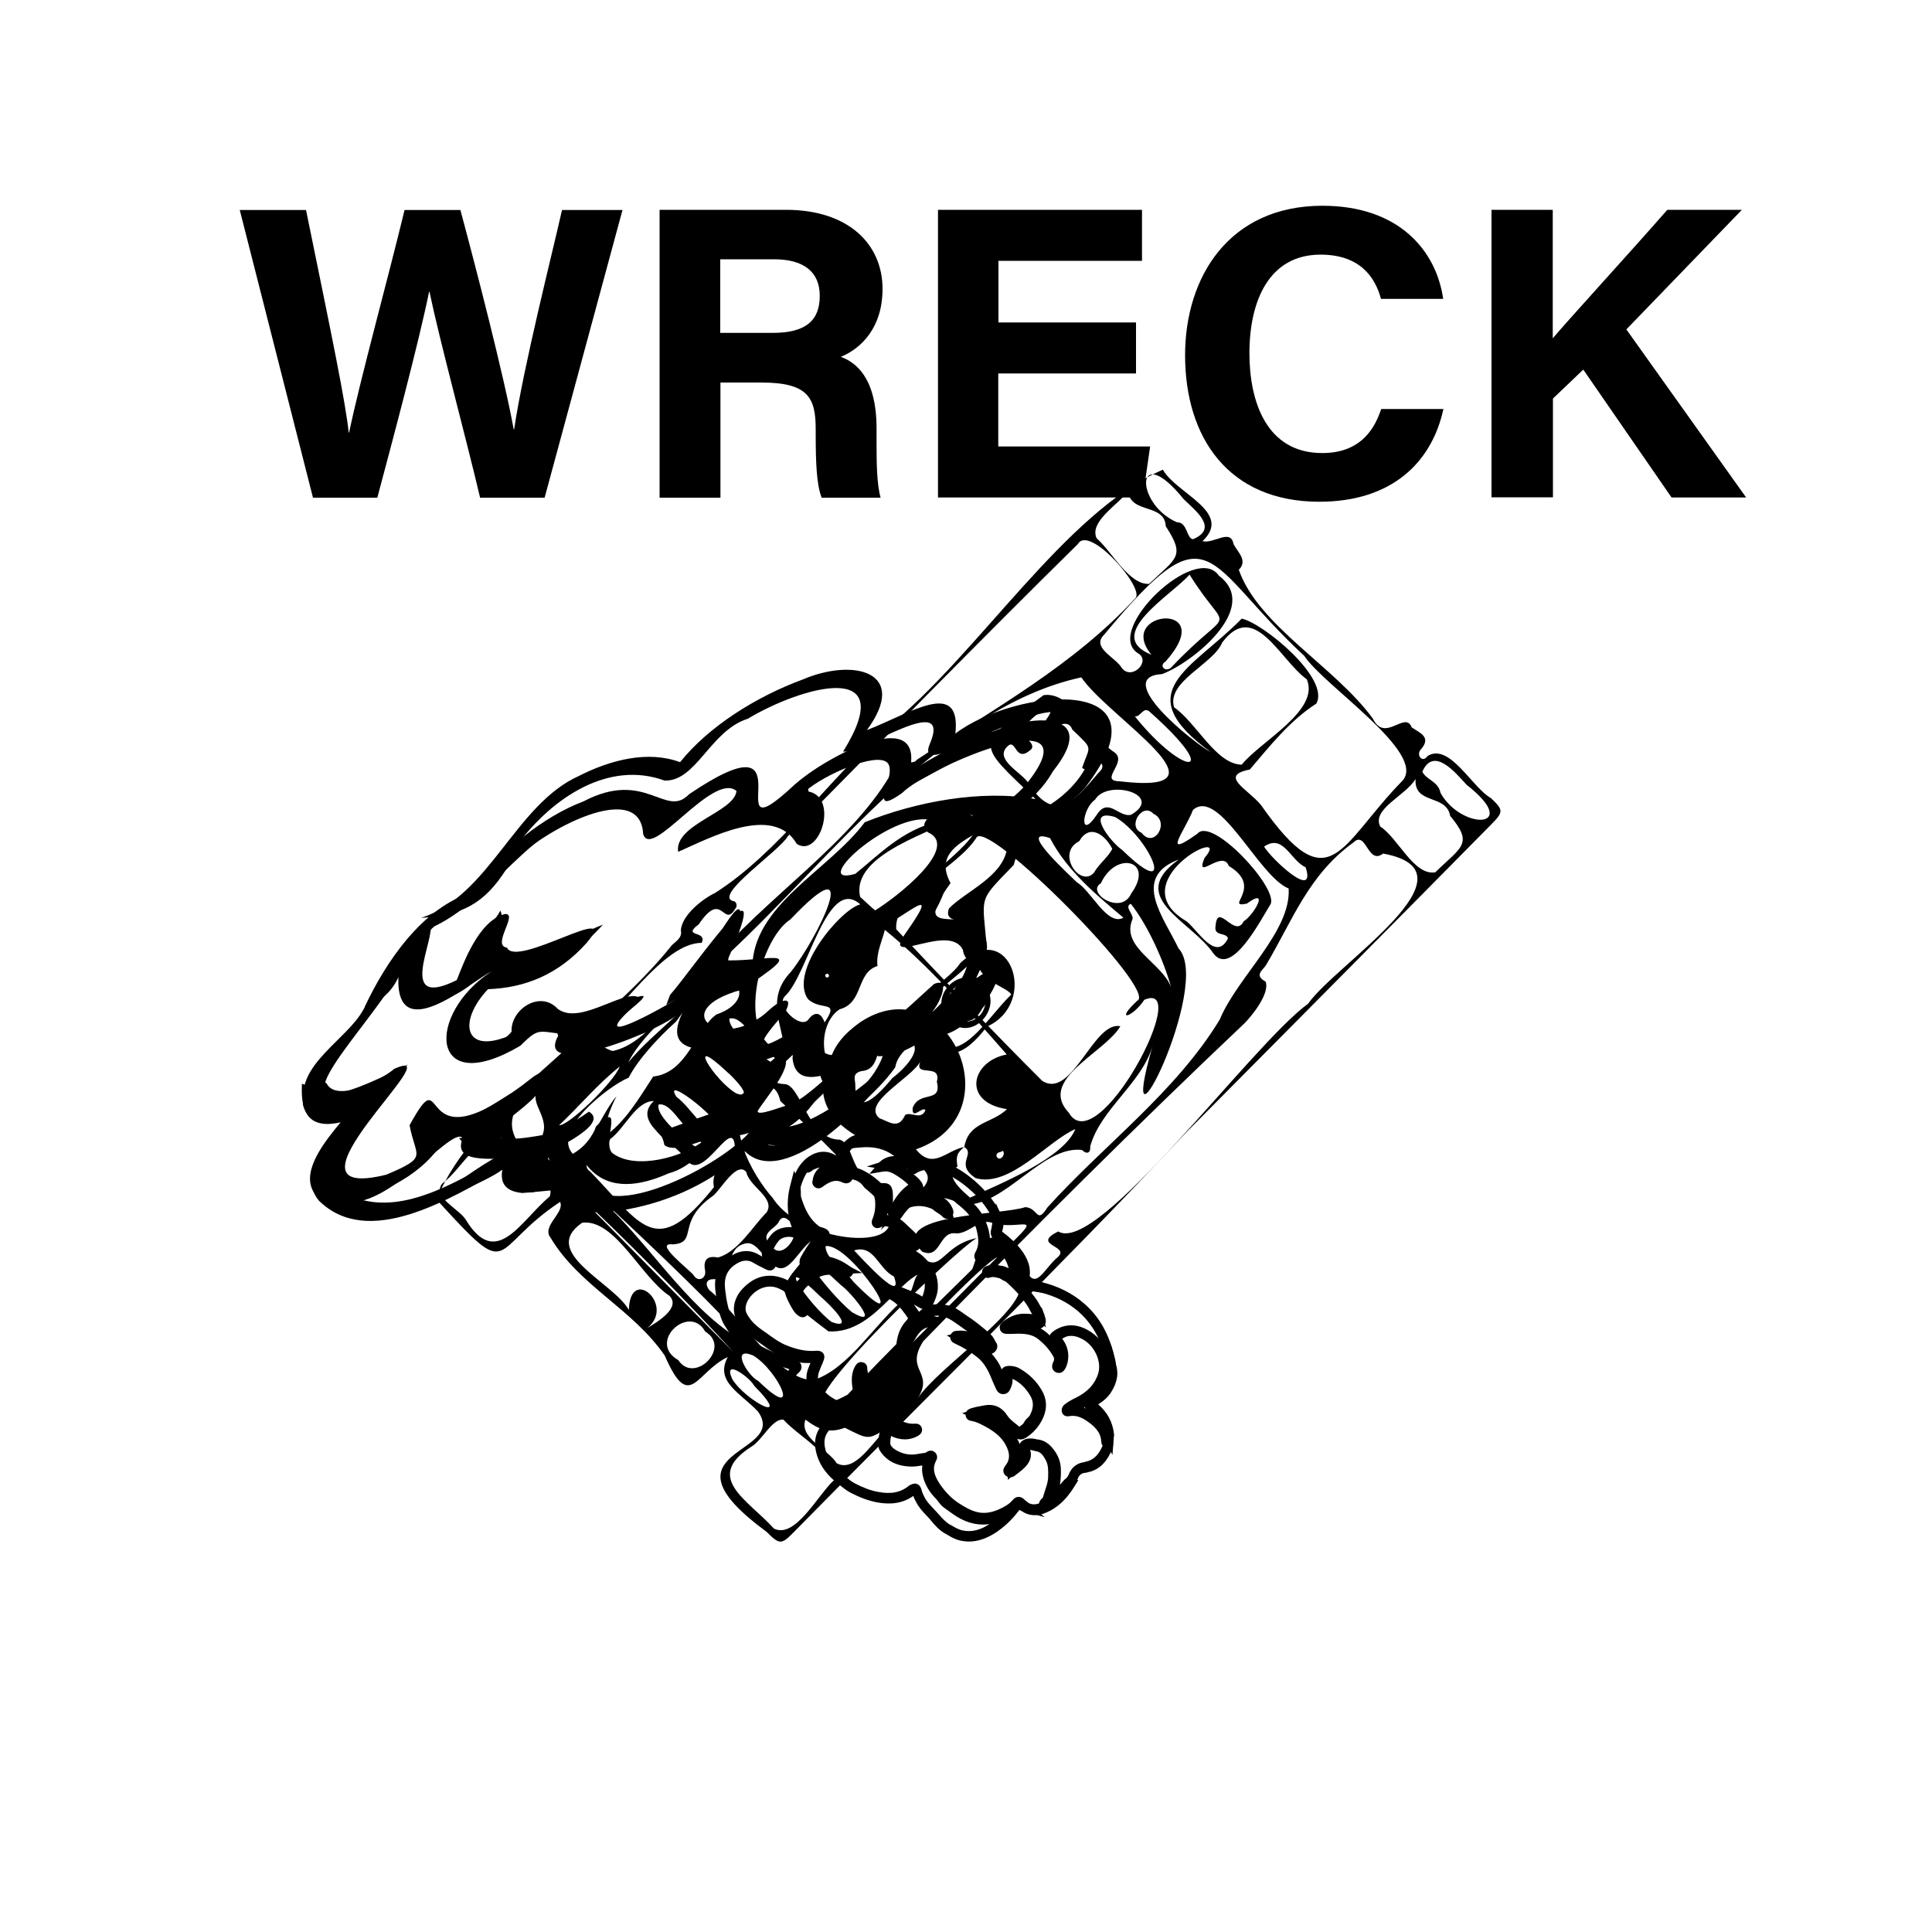 <svg xmlns="http://www.w3.org/2000/svg" xml:space="preserve" baseProfile="tiny" overflow="visible" version="1.2" viewBox="0 0 1000 1000"><path fill="none" d="M0 0h1000v1000H0z"/><path fill="none" d="M100 99.9h800.1v300H100z"/><path d="m162 257.6-37.9-148.9h34.3c14 68.4 20.3 98.8 22.1 115.2h.2c5.7-27.4 20-79.2 28.7-115.2h28.9c7.7 28.6 22.7 86.4 27.6 113.6h.2c4.9-32.8 19.6-90.5 24.8-113.6h31.3l-40.3 148.9h-33.4c-7.8-33-20.9-81.1-26.2-106.6h-.2c-5.4 26.5-18.8 76.6-26.8 106.6H162zM372.9 198v59.6h-31.5v-149h65.4c32.5 0 50 17.9 50 40.9 0 20-10.9 30.8-21.6 35.2 7.4 2.7 18.5 10.4 18.5 37.1v7.4c0 10 .1 21.4 2.1 28.4h-30.5c-2.6-6.5-3.1-17.6-3.1-33.4V222c0-16.3-4.1-24-28.1-24h-21.2zm0-25.7h27c17.6 0 24.4-6.7 24.4-19.2 0-12.1-7.9-18.9-23.7-18.9h-27.8v38.1zM587.9 193.3h-71.2v37.8h78.6l-3.8 26.4h-106V108.6h105.6V135h-74.3v31.9H588v26.4zM747.1 211.7c-6 27.8-26.9 48-64.2 48-47.2 0-69.5-33.4-69.5-75.8 0-40.8 23-77.4 71.1-77.4 39.7 0 58.9 23.3 62.5 48.2h-32.2c-3.1-11.5-11.1-22.9-31.3-22.9-26.6 0-36.8 23.9-36.8 51 0 25.2 8.9 51.7 37.7 51.7 21 0 27.6-14.1 30.5-22.8h32.2zM771.9 108.6h31.8v66.5c9.8-11.5 40.5-45 59.3-66.5h38.6l-59.8 61.9 62 87h-38.6l-45.7-66.2-15.7 15v51.1H772V108.6zM508.9 789.1c-4 0-8-1-11.9-3.1-2.5-1.3-4.7-3-6.8-4.5-.6-.4-1.2-.9-1.8-1.3-1.2-.9-2-2-2.8-3-.4-.6-.8-1.1-1.2-1.5-3.6-3.6-6-7.8-6.9-12.6-.3-1.6-.3-3.2-.1-4.6-.2 0-.3.1-.5.1-1.6.2-3.2.5-5 .5-7.4-.1-12.7-2.7-16.2-7.8-1-1.5-1.4-3.2-1.1-5.4l.1-.5c.1-1.5.3-3.1.9-4.7.2-.7.9-2.8 3-3.6-.8-.7-1.6-1.4-2.4-2.2-1.8-1.8-3.4-3.7-4.9-5.6-.1.3-.2.6-.2.8-.4.9-1.4 2.5-4.2 3.1-6 1.2-11.3-.5-14.8-1.9-4.5-1.8-8.2-4.7-11.2-8.6-3.8-4.9-4.5-10.3-2.1-15.5l.6-1.5c0-.1.1-.1.1-.2h-1.2c-1.5 0-3 0-4.6-.4-6.3-1.4-11.6-3.6-16-6.8-.7-.5-1.5-1-2.2-1.6-4-2.8-8.2-5.7-11.6-9.5-4.1-4.7-5.1-9.8-2.9-15.1.9-2.2 2.4-4.3 4.7-6.4 3.5-3.2 7-4.9 11-5.3 5.2-.5 9.3 1.3 12.4 3 .6.3 1.3.9 2 1.7.4-.7 1-1.4 1.6-2 1.6-1.6 3.3-3.4 5.2-4.9-.9-.1-1.9-.6-2.8-1.6-1.6-1.9-1.7-4.2-.3-6.5.3-.5.6-.9.8-1.4 1.7-2.8 3.5-5.7 5.8-8.4-2.2-1.2-3.7-2.9-5.1-4.4-3.8-4.2-5.7-9.2-7-13-.9-2.7-.5-5.5-.2-7.7v-.9l.1-.5c1.1-3.7 2.4-6.7 4-9.4 3.3-5.3 9.6-9.7 16.2-7.8 1.3.4 2.6 1 3.8 1.8l.3-2.4 3.2 1.5c1.5.7 2.6 2.3 2.9 4.4.2 1.1.1 2.1-.3 3 2.1-.8 4.5-.5 7.1.7 2.8 1.4 5.6 3.2 8.2 5.5 4.6 3.9 5.1 9.1 5.1 14.1 0 1.3-.3 2.6-.5 3.7 3.3.1 6.3 1.4 9 4 .7.6 1.3 1.3 2 1.9 1.5 1.4 3.1 2.8 4.5 4.4.6.7 1.1 1.5 1.5 2.3 1.1 2.3.4 3.9-.5 4.9-.5.6-1.1 1-1.8 1.1 3.5 1.9 5.9 4.7 7.6 6.9 2.9 3.7 4.2 8.1 3.9 12.7-.2 3-1.4 5.8-2.5 8.2 2.6-.5 5.2-.2 7.5.3 3.4.7 5.9 2.5 8.3 4.2.6.4 1.1.8 1.7 1.2 3.9 2.5 7.9 5.7 12.2 9.5 1.1 1 1.8 2.2 2.3 3.2.2.4.4.9.7 1.2 1.1 1.6.7 3.7-1 5.1-.4.3-.8.5-1.3.7l.1.1c1.8 2.1 4 4.9 5.2 8.4.2-.3.4-.6.6-.8.6-.7 1.8-1.5 4-1.4 1.7.1 3.4.6 4.7 1.4 4.9 2.9 8.6 6.5 11.3 11.2 3.1 5.3 2.9 10.8-.5 16.6-2 3.4-4.8 6.2-7.9 8.1-1.4.8-2.9 1-4.3.4.5.9.9 1.8 1.3 2.8.2-.4.4-.7.7-1.1 1.8-2.1 4.8-2 6.9-1.7.5.1.9.2 1.1.3h.1c5 .4 7.8 3.7 9.9 6.9 1.6 2.5 2.5 5.4 2.6 8.4.1 3.1-.1 5.8-.5 8.2l.3-.3c.4-.5.8-.9 1.2-1.4l.2-.2c1.5-1.8 3.1-2.4 5-1.6l2.8 1.2-1.6 2.6c-4.7 7.8-10.1 12.5-16.8 14.8-3.7 1.2-7.5.8-10.6-1.3-.4-.2-.7-.4-.9-.5-.2-.2-.5-.3-.7-.4-.2.2-.4.4-.5.6-2 2.4-4.4 3.8-6.1 4.6-4.3 1.6-8.1 2.5-12 2.5zM479.2 753c.8 0 1.8.2 2.6 1 1.2 1.2 1 2.7.9 3.4l-.1.7c-.1 1.4-.3 2.7-.1 3.9.8 3.8 2.5 7.1 5.5 9.9.7.7 1.3 1.5 1.8 2.1.6.8 1 1.4 1.6 1.8.6.4 1.2.9 1.9 1.4 2.1 1.5 4 3 6.2 4.1 6.1 3.3 12.3 3.4 18.8.2 2-1 3.4-2 4.4-3.2 2.8-3.5 4.5-3.4 7.9-1.3h.2l.6.4c1.8 1.3 4.1 1.6 6.3.8.8-.3 1.6-.6 2.3-.9l.7-1.6c.1-.1.1-.4.2-.6.1-.4.2-1 .5-1.6 1.7-3.7 2.4-7.9 2.2-13.5-.1-2.1-.7-4.1-1.7-5.7-1.8-2.7-3.4-4.4-6.1-4.6-.6 0-1-.2-1.4-.3h-.1c-1.1-.2-1.7-.1-2-.1 0 .2.1.5.2.9.7 2.1.4 4.2-.7 6.2-1.1 1.9-2.7 3.1-4.2 4.4-.5.4-.9.8-1.4 1.2l-4.6 4 .3-6.1c.1-1.4.5-2.4.8-3.1 0-.1.1-.2.1-.3.9-2 .9-4.2.1-6.8-1.3-4.1-4.2-7.5-9.7-11.1-2.5-1.7-5.3-2.9-8.6-4.3l-6.6-2.8 6.4-2.2c2.7-.9 5.1-1.2 7.2-1.4 3.4-.4 6.3.9 8.2 3.6 1.6 2.4 3.8 4.3 6.2 6.3l1.8 1.5c2.4-1.5 4.4-3.6 6-6.2 2.5-4.1 2.6-7.7.5-11.3-2.3-3.9-5.4-7-9.5-9.4-.5-.3-1.1-.5-1.8-.6.2 1 .4 2.3.1 3.7v.2c-.2.8-.6 3.1-3.1 3.5-.9.2-3.2.2-4.3-3-.3-.9-.7-1.7-1.1-2.6-.4-1-.9-2-1.3-3-.9-2.7-2.7-5-4.3-6.8-2.7-3.2-6.3-5.4-10.2-7.6-.4-.2-.7-.4-1.1-.6-.6-.3-1.3-.7-2-1.1l-5.7-3.3 6.5-1.4c2-.5 3.6-.1 4.8.2 1.8.5 3.6 1.3 5.3 2.2-3.3-2.8-6.3-5.1-9.3-7.1-.6-.4-1.2-.8-1.8-1.3-2.1-1.5-4.1-2.8-6.5-3.3-4.2-.9-6.6-.5-8.7 1.5l-.2.2.7 4c-.2 0-.3.1-.5.1-.3.1-.6.2-.9.2-.9.3-1.7.8-2.5 1.6-1.4 1.2-2.5 2.7-3.6 4.6l-.1.1c-.7 1.2-1.6 2.8-3.6 4.2l-4.9 3.2.9-5.8c.6-4 1.7-6.8 3.7-9.3.4-.5.7-1 1.1-1.4.4-.5.8-1 1.2-1.6-2.7-4.1-5.2-7.3-8.6-9.6-1.9-1.3-1.9-2.9-1.7-3.8l.4-1.8 1.8-.2c1.5-.2 3.1.1 4.6.8.8.4 1.7.7 2.6 1.1 2.5 1 5 2 7.4 3.7h.1c.9-1.9 1.7-3.9 1.8-5.8.2-3.3-.7-6.4-2.8-9.2-3.1-4.1-6.2-6.2-10-7-1.7-.3-3.3-.6-4.9-1.2l-2.3-.9.8-2.4c.4-1.3 1.3-1.9 1.6-2.1 2.4-1.7 4.9-2.5 7.4-2.3-1-1.1-2.1-2.1-3.3-3.2-.7-.6-1.4-1.3-2.1-2-2.1-2-4.3-2.8-6.7-2.5-1.8.2-2.8-.5-3.4-1.1-1.2-1.3-.9-3-.7-3.6.1-.5.2-.9.3-1.4.3-1.1.5-2.1.5-3 .1-4.4-.4-7.7-3.2-10.1-2.3-2-4.7-3.6-7.1-4.8-2.1-1-3.1-.7-3.9 0-1.7 1.4-3.5.8-4.4.5h-.1c-2.2-.7-4.1-.5-6 .5-.2.1-.3.2-.5.3-1 .5-2.2 1.2-3.8 1.3l-2.4.2-.3-2.4c-.3-2 .8-3.3 1.4-4l.1-.1c1-1.2 2.2-2.1 3.4-2.8-1.6-.7-3.1-.3-5.2.5l-.6 1-1.9-.3c-.1 0-.2-.1-.3-.1-.7.8-1.4 1.6-1.9 2.5-1.3 2.1-2.4 4.6-3.3 7.6v1.1c-.3 2.1-.5 3.9 0 5.3 1.1 3.4 2.8 7.7 5.9 11.2 1.4 1.6 2.8 3.1 4.7 3.8 1.9.7 2.6 1.9 2.8 2.7.2.9.1 2.2-1.3 3.7-2.5 2.5-4.4 5.5-6.3 8.7-.3.5-.6.9-.9 1.4v.1c.1 0 .2-.1.3-.1h.1c.4-.1.9-.3 1.4-.5 1-.4 2.3-1 3.8-1.1 5-.3 8.8 1.8 12.6 3.7l8.8 4.5-9.6.5c-.8 0-1.5-.1-2-.2-.1 0-.2-.1-.4-.1-4.3-.8-7.6-.5-10.5 1-2.8 1.4-5 3.8-7.2 6.1-1.3 1.4-1.9 2.9-1.9 5.1 0 .8.4 1.5 1.1 2.7.3.5.6 1 .9 1.6l-4.6 2.5c-1.7-2.9-3.3-5.8-4.3-9.1-.2-.8-.6-1.3-1-1.5-3.6-2-6.4-2.7-9.4-2.4-2.9.3-5.3 1.5-8 4-1.7 1.6-2.8 3-3.4 4.5-1.4 3.5-.8 6.6 2 9.8 2.9 3.4 6.7 6 10.6 8.7.8.5 1.5 1.1 2.3 1.6 3.9 2.7 8.5 4.7 14.2 6 1.1.2 2.3.3 3.5.3.9 0 1.7 0 2.7.1.8.1 2.8.3 3.7 1.9 1 1.6.2 3.4 0 4.1-.2.4-.3.8-.4 1.1-.2.6-.5 1.3-.8 1.9-1.6 3.5-1.1 6.7 1.5 10.1 2.4 3.1 5.5 5.5 9.1 7 4.6 1.9 8.2 2.4 11.8 1.7h.1v-.1c-3.3-5-4.7-10.5-3.9-16.2.1-.7.3-2.5 2.2-3.5l2.9-1.6.8 3.2c.2.7.3 1.4.5 2.1.3 1.3.6 2.5 1 3.6 2.3 5.9 5.7 11 10.4 15.7 1.8 1.8 4 3.5 6.8 5.1 1.5.9 3.3 1.2 5.2 1.7l4.3.9-2 3.2c-1 1.7-2.6 1.9-3.3 1.9h-.2c-3.4.5-6.7-.1-9.9-1.8-.1-.1-.2-.1-.2-.1 0 .1 0 .1-.1.2-.4 1.1-.5 2.3-.6 3.5l-.1.6c-.1.9 0 1.6.3 2 2.5 3.7 6.3 5.4 12 5.5 1.3 0 2.7-.2 4.1-.4.7-.1 1.5-.2 2.2-.3-.2-.1.1-.1.5-.1zm55.1-3.5zm-2.4 0zm.3-.3zm-9.3-38.4zM473 675.2c1 1.3 1.8 2.5 2.7 3.8.3-.3.5-.5.7-.6l.3-.3c.3-.2.5-.5.8-.7-.9-.1-1.7-.5-2.4-1l-2.1-1.2zm-44.7-71.1z"/><path d="M541.1 781.8h-.4c-.9-.1-1.6-.5-2.2-1.3-.5-.6-1.8-2.7 1.1-5.2.1-.1.3-.3.4-.8.3-1.2.7-2.3 1-3.3.7-2.1 1.4-4.2 1.5-6.2v-.1c.1-3.4.2-6.5-1.2-9.1-1.4-2.6-2.6-4.2-4.8-4.6-.6-.1-1.1-.3-1.7-.4-.5-.1-.9-.3-1.3-.3h-.3c.8 2.5.4 4.9-1.3 7.3-1.5 2.1-3.4 3.5-5.2 4.9-.5.3-.9.7-1.4 1.1-1.6 1.2-3.6 1.1-5-.2-.6-.7-1.9-2.5.1-5 2.1-2.6 2.4-5.4 1-8.9-2.6-6.4-8.3-9.9-14.1-12.7-1.2-.6-2.7-1.2-4.3-1.5h-.1c-2.9-.3-3.1-2.7-3.1-3.2 0-.7.2-2.5 2.6-3.3 2.2-.7 4.5-1.1 6.7-1.5l.6-.1c5-.9 9 1 11.9 5.6.9 1.3 2.2 2.4 3.7 3.6.8.6 1.5 1.2 2.3 1.9.1-.1.2-.1.3-.2.9-.7 1.8-1.3 2.1-2 .5-1.1 1.3-1.9 2-2.5.5-.5.9-.9 1.1-1.3 2-3.9 2-7 .1-10.2-2.4-4-5.4-6.9-9.1-8.6.1 1.7-.3 3.5-1.2 5.3l-.1.2c-.3.6-1.1 2.3-3.4 2.4-2.4.1-3.4-1.8-3.7-2.4-.8-1.6-1.5-3.3-2.2-4.9-.5-1.2-.9-2.3-1.4-3.3-1.9-4-3.9-6.7-6.4-8.6-3.8-3-7.5-5.2-11.1-6.8 0 0-.1 0-.1-.1-3.3-1.2-2.6-3.8-2.5-4.4.3-.9 1.2-2.4 3.7-2.3h.1c1.8-.2 3.4 0 4.9.3-2.3-1.7-4.6-3.3-6.9-4.9-3.1-2.1-5.6-3.1-8.4-3.2-.7 0-1.4 0-2.1.2l3 .7-1.3 2.9c-.3.8-1.2 2-3.2 2-3.4.2-5.7 2-7.9 5.9-.5 1-1.1 1.8-1.7 2.6-.6.8-1.1 1.6-1.6 2.4-.8 1.6-2.6 2.4-4.3 1.8-.8-.3-2.6-1.2-2.3-4 .5-4.5 1.9-8.1 4.3-11l.1-.1c.7-.8 1.3-1.6 1.6-2-.2-.4-.8-1.3-1.4-2.1-2.3-3.2-4.9-6.4-8.9-8.2-2.4-1.1-2-3.2-1.9-3.6.1-.5.7-2.1 2.8-2.4 1.9-.3 4.8-.6 7.4.7.9.4 1.9.8 3 1.2 2.1.9 4.3 1.7 6.4 3.1 1-2.6 1.5-4.8 1.2-6.9-.6-3.5-2.4-6.6-5.4-9.3-2.7-2.4-5.8-3.7-9.6-4.2-.3 0-.7 0-1.2.2h-.1c-2.4.9-3.6-.5-4.1-1.1-.5-.7-1.3-2.4.6-4.5 2.1-2.2 5.1-4.1 8.2-4.6-1.8-1.8-3.5-3.5-5.4-4.8-1.2-.8-2.4-1.2-3.6-1.2l-2.2 2 1-1.8c-.4.1-.7.2-1.1.4-2.4 1.1-3.7-.5-3.9-.8-.8-1.1-.7-2.5-.3-3.3.9-2.2 1.4-4.3 1.5-6.4.3-5.4-1-8.3-4.5-10.4-.8-.5-1.6-1-2.3-1.5-1.4-1-2.5-1.8-3.9-2.2-.3-.1-.9-.2-1.2-.3v.1c-.4.9-1.1 1.5-2 1.8-1.4.5-2.7-.1-3.1-.3-3-1.5-5.8-.9-9.7 1.9l-.1.1c-1.2 1-2.4 1.3-3.6.9-.3-.1-2.9-1.2-1.9-4.3v-.1c.4-2.6 1.7-4.7 3.6-6.2-1 .2-2.2.6-3.6 1.3-.1 0-.1.1-.2.2-.2.2-.5.4-.8.6-2.4 1.4-3.9-.1-4.2-.5-.4-.4-1.5-2-.1-4.1 1.7-2.5 4.7-4.2 8.4-4.7 3.3-.4 6.4.2 8.7 1.8.2-2.5 1.9-4.9 3-6.2 2.7-3.2 6.1-5.2 9.1-5.4l2.2-.1.3 1.2c7.9-.4 14.5 1.6 20 6 2 1.6 3.3 3.9 3.5 6.4.2 2.3-.6 3.5-1.3 4.2 1.2.9 2.3 1.8 3.3 2.6l.5.4c1.3 1 2.7 2.2 3.8 3.8.7 1 1 2 1 3.1l.5-.5c4.2-4.2 9.7-4.6 14.2-1.1 2.4 1.9 4.7 3.9 7 5.9 1.1 1 2.3 2 3.4 3 3.1 2.6 5.4 5.8 7.1 9.8 1.3 3 2.1 6 2.3 8.9 1-.5 2.3-.7 4.1 0 2 .8 3.7 2 5.5 4 3.9 4.2 6.2 9.1 6.7 14.4.1 1.3-.2 2.4-.9 3.3 1.5 2.1 3.3 3.9 5 5.7 1.7 1.7 2.9 3.6 4.1 5.4.8 1.2 1.5 2.4 2.4 3.5l.2.3.1.4c.7 1.7 1.2 3.1 1.5 4.4.6 2.3-.3 3.7-.9 4.3-.3.3-.8.7-1.6 1 1.8 1 3.4 2.2 4.7 3.6.6-1.2 1.8-2.1 3.1-2.9 5-3 10.4-3.1 16-.2 8.1 4.2 13.1 12.9 12.3 21.5-.6 6.8-4.3 12.6-10.9 17.2-.9.6-1.8 1.2-2.8 1.8.6.2 1.2.5 1.8.8 4.9 2.5 11.5 6.8 12.7 15.7l.3.3.2.7c.5 2.4-.5 4.4-1.2 5.9l-.1.2c-2.8 5.7-6.7 8.9-11.9 9.9-.2.1-.5.2-.9.2-2.2.2-3.4 1.2-4.1 3.2-.4 1.1-1 1.9-1.5 2.6-.2.3-.4.5-.5.8l-.2.3-.2.2c-1.2 1.1-2.3 2.5-3.4 3.9l-.3.4c-2.3 3-5.3 5.2-8.1 7.3l-.1.1c-.2 0-1.1.7-2.4.7zm-8.5-36.8c.6 0 1.3.1 2 .2.6.1 1.2.3 1.8.5.4.1.9.3 1.2.3 4.4.9 6.6 4 8.3 7.2 2.1 3.8 1.9 8 1.8 11.7v.1c-.1 2.5-.7 4.7-1.4 6.8.5-.5 1-1.1 1.5-1.7l.3-.4c1.1-1.5 2.3-2.9 3.7-4.3.2-.2.3-.5.5-.7.3-.5.7-1 .8-1.3 1.4-3.8 4.2-6.1 8.1-6.6.2-.1.4-.1.6-.2 3.7-.7 6.3-2.9 8.4-7.2l.1-.2c.4-.7.7-1.5.8-2-.3-.5-.4-1-.5-1.5-.6-5.2-3.7-8.9-10-12.1-1.5-.8-3.3-1.1-5.2-1.5l-1.5-.3-3.8-.9 2.3-3.2c.9-1.3 2.1-1.9 2.9-2.2 2.3-1.1 4.2-2.2 5.8-3.3 5.4-3.8 8.2-8.1 8.7-13.4.6-6.6-3.2-13.2-9.5-16.4-4.1-2.1-7.5-2.1-10.9 0-.3.2-.6.4-.8.5.1.1.2.3.4.6 3 4 3.8 8.4 2.5 12.8l-5-1.3c.2-1.2.1-2.1-.5-3.2-1-1.9-2.5-3.5-4.1-5.2-.6-.7-1.2-1.3-1.8-2-1.9-2.1-4.4-3.5-7.8-4.3-2-.4-4-.4-6.2-.4H523.7c-3.2.2-3.8-2.1-3.9-2.7-.2-1.2.1-2.8 2.5-3.8h.1c2.9-1.3 6.2-2.6 10.2-1.9l1.8.3c.5.1 1.1.1 1.6.2-.2-.7-.5-1.4-.8-2.1-.9-1.2-1.7-2.4-2.5-3.7-1.1-1.7-2.1-3.2-3.3-4.5-2.1-2.1-4.3-4.3-6.1-7.1-.6-.9-1.7-1.4-3.1-2-.6-.3-1.1-.5-1.7-.9l-.1-.1c-.1-.1-.2-.1-.3-.2-.4-.1-.9-.4-1.5-.6-1.3-.4-2-.5-2.3-.5l-.4-5.2c1.3-.1 2.7.2 4.1.6.7.2 1.4.5 2.1.7.5.2.9.3 1.3.5.7.3 1.4.5 2.2.9-.7-3.6-2.4-6.9-5.1-9.9-1.2-1.4-2.4-2.2-3.6-2.7-1.2 2.2-2.7 3.9-4.1 5.3l-8.3 8.7 3.9-11.4c1.6-4.6 1.3-9.3-1-14.4-1.4-3.2-3.3-5.8-5.8-7.9-1.2-1-2.3-2-3.5-3.1-2.2-1.9-4.4-3.9-6.7-5.7-2.3-1.8-4.8-1.7-7 .3.9.7 1.9 1.3 2.9 1.9.5.3 1.1.7 1.6 1l.3.2c.3.2.6.5.8.7 1.3 1 3 2.3 3.7 4.6l2.7 8.4-6.8-5.6c-.3-.2-.8-.5-1.3-.7-1-.5-2.4-1.2-3.3-2.5-2.4-1.2-5.1-1.7-8.4-1.6-3 .1-5.6 1.2-7.8 3.2l-4 3.6c.6.3 1.3.6 1.9 1.1 2.7 1.9 4.9 4.1 7 6.3.6.6 1.2 1.3 1.8 1.9.6.6.9 1.2 1.1 1.6 0 .1.1.2.1.3 1.1 1.9.4 3.3-.1 3.9-.3.3-1.8 1.9-4.2.6-.9-.5-2.1-.5-3.3-.2 3.6.9 6.7 2.5 9.5 4.9 3.9 3.5 6.3 7.6 7.1 12.3.6 3.9-.5 7.3-1.7 10.2-.7 1.7-1.7 2.8-3.1 3.1-.9.2-2.3.3-3.9-.9s-3.6-2-5.6-2.9c1.3 1.4 2.4 2.9 3.4 4.3 1.2 1.6 1.9 2.9 2.2 4 .2-.4.5-.9.9-1.4 2.4-2.7 5.7-4.1 9.6-4 3.8.1 7.2 1.4 11.1 4.1 4.7 3.2 9.9 6.8 14.5 11.1l.2.2c.5.5 1.4 1.3 1.7 2.6l.1.1c.5.5 1.4 1.5 1.3 3 0 .5-.3 1.6-1.4 2.4-.8.6-1.6.8-2.4.7 2.8 2.8 4.6 6.1 5.9 8.8.6 1.2 1.1 2.4 1.5 3.6.2.4.3.8.5 1.1 0-.1 0-.1-.1-.2 0 0 0-.1-.1-.2-1.1-2.7.2-4.1 1.1-4.8 1.8-1.3 3.8-.5 4.7-.1l.2.1c5.4 2.1 9.6 5.9 12.9 11.4 2.9 4.8 2.9 9.8.1 15.3-.6 1.1-1.4 1.9-2 2.6-.4.4-.8.8-1 1.2-.9 1.8-2.4 2.9-3.7 3.8-.3.2-.6.4-.8.6-1.7 1.3-4 1.2-5.4-.3-.7-.7-1.6-1.4-2.5-2.1-1.7-1.3-3.6-2.8-4.9-4.9-1.8-2.9-3.7-3.8-6.6-3.3l-.4.1c6.2 3.1 12.8 7.3 16 15.1 1.1 2.6 1.5 5.1 1.2 7.5l.3-.3c.8-1.2.8-1.9.5-2.8-.8-2.2-.6-4 .5-5.3 1.2-.9 2.5-1.4 4.1-1.4zm-.3 5.2zm.8-.9zM513.5 694zm-17.5-5.5zm-18.7-16.8zm1.3-.2zm-16-20.8zm-4.1-21.4c.5 0 .9 0 1.4.1l3.1-5.8c.8-1.5 1.7-2.9 2.6-4.1l.4-.5c1.6-2 3.4-4.2 6.3-5.5-.6-.7-1.4-1.3-2.2-2l-.5-.4c-3.4-2.8-6.3-5-10.4-5.6l-10.6-1.7 10.2-3.3c1.9-.6 4.2-1.4 6.7-.6-.3-.9-.9-1.5-1.3-1.8-5.3-4.2-11.9-5.7-20.1-4.5l-.2-1.1c-1.3.6-2.8 1.7-4 3.2-1.3 1.5-1.7 2.7-1.8 3.3.3.9.4 1.8.4 2.5 0 .3 0 .6.1.9.3 1.6-.4 3.1-1.8 3.7-.1 0-.2.1-.3.1.4.1.8.3 1.2.4 2-2.3 4.9-1.5 6.3-1.1 2.3.6 4 1.9 5.6 3 .7.5 1.3.9 2 1.3 6.7 3.9 7.2 10.1 7 15.1-.1 1.5-.3 3.1-.7 4.6.1-.2.3-.2.6-.2zm18.3-12.3c-.5.5-1.1.8-1.8 1.1-.3.1-.5.2-.8.3H476.9c-.1-.3-.1-.5-.1-.8v-.6zm-55.8-6.8zm11.2-5.4c-.1.3-.3.7-.5.9.5-.1 1.1-.1 1.6-.1-.1-.1-.3-.2-.4-.3l-.7-.5zm1.1-1.6zm33.6-2.8zm-24-11.7c-.3.4-.6 1-.5 1.4l.7-.2-.2-1.2z"/><path d="M501.5 797.9c-1.5 0-3-.2-4.5-.5-2.5-.6-4.5-1.7-6.5-2.9-.4-.2-.7-.4-1.1-.6-3.2-1.8-5.3-4.2-7.4-6.7-.3-.4-.6-.7-.9-1.1-.5-.6-1.1-1.2-1.6-1.7-2-2.1-4-4.3-5.4-7.1-.5-.9-1-1.9-1.4-3-5.2 3.7-11.4 4.7-18.9 3.3-4.4-.9-8.8-2.5-13.6-5-2-1.1-3.7-2.4-5.3-3.7-.3-.3-.6-.5-.9-.7-5.7-4.4-9.1-9-10.9-14.2-2.1-6.2-1.5-11.3 1.7-15.6l1.2-1.8c.5-.7 1-1.5 1.5-2.2-3.3-1-6.4-2.4-9.2-3.7-3.8-1.7-6.9-4-9.3-6.7-2.1-2.4-3.2-5.6-2.9-8.8.2-2.5 1-4.7 2.5-6.5l-1.8-.6c-3-.9-6.1-1.9-9-3.3-3.8-1.8-8.3-4-12.4-6.9-4.9-3.5-8.1-8.1-10.5-12.1-1.7-2.8-2.4-5.8-3.1-8.5-.7-2.8-1.1-5.7-1.4-8.4l-.1-.8c-1-8.1 1.8-14.2 8.5-18.3 4.8-2.9 9.7-3 14.1-.3.5.3 1 .6 1.6.9-.5-1.8.1-3.3.4-4 .9-2.5 2.3-4.9 4.1-7.1 2.3-3 6.7-4.5 10.8-4.1-.3-.8-.5-1.7-.8-2.4-1.7-6.1-1.7-12.6 0-19.1l2-7.8 2.9 7.5c.6 1.5.6 2.9.6 4.2 0 .9 0 1.6.2 2.2 2.2 7.2 4.9 11.6 9.2 14.9.3.2.9.4 1.5.6.5.1 1 .3 1.5.5 1.9.8 2.4 2 2.5 2.9.1.9-.1 2.2-1.6 3.4-2.7 2.2-4.6 5.2-6.5 8.3-.1.1-.2.3-.2.4.8-.4 1.9-.8 3.2-.8 5.6 0 10.9 1.9 16 5.8 1.6 1.2 1.5 2.8 1 3.8-.8 1.6-2.7 2.2-4.4 1.4-.9-.4-2-.6-2.9-.8-5.8-1.1-9.9-.1-13.4 3.1-.5.5-1 .9-1.5 1.3-1 .9-2 1.8-2.7 2.7-1.4 1.8-1.6 4.1-.6 5.9.2.4.5.8.7 1.2.4.7.7 1.4 1.2 1.8 1.3 1.4 1.2 3.4-.1 4.7-.3.3-2 1.8-4.2.2-1.8-1.1-2.7-2.7-3.4-3.9l-.1-.1c-1.4-2.5-2.8-5-3.6-8-.2-.6-.7-1-2.2-1.7l-.6-.3c-4.9-2.4-9.2-.6-11.3.7-3.6 2.2-6.2 6-6.3 9.3-.1 2.2 1.1 3.8 2.7 6 2.1 2.7 4.9 4.7 8 6.8l1.8 1.3c2.8 2 5.5 3.9 8.6 5.1 5.3 2.2 10.2 3.2 14.9 2.9 1.3-.1 3.1-.2 4.2 1.3s.4 3.1 0 4.2c-.3.8-.6 1.6-1 2.4l-1.2 3c-.7 2.1-.7 3.8.1 5.6 2.3 5.4 6.9 8.9 14.4 11 2.3.7 4.3.8 6.1.5-2.3-3.6-3.5-7.9-3.6-12.6-.1-2.6.4-4.9 1.5-7.1l.1-.1c1.1-2.3 2.8-2.6 3.9-2.3.5.1 2.7.6 2.5 3.6.4 2.9 1.2 5.9 2.8 9.4 2.2 5.1 5.8 9.8 11.3 14.7 3.3 3 6.7 4.3 10.2 4.1h.1c2.7-.3 3.5 1.4 3.8 2.1.2.6.7 2.8-2 4.2l-.1.1c-4.3 2.3-8.8 2.3-13.8 0-.2 1.1-.4 2.3-.4 3.5 0 .5 0 1.9 2.7 3.6 3.7 2.3 7.7 3 12 2.1.6-.1 1.3-.2 1.8-.3 1.1-.1 1.8-.2 2.3-.6 1.3-1 3.1-1 4.3.1 1.2 1.1 1.5 2.7.7 4.2-2 3.7-1.5 7.1 1.7 12 3 4.4 6.1 7.6 9.9 10.1 3.1 2 6.4 4 10.2 4.8 3.8.7 7.6 0 12-2.2 2.8-1.4 4.6-2.7 5.9-4.3 1-1.2 2-1.5 2.8-1.5.7 0 1.8.1 2.8 1.1.4.4.9.8 1.3 1.1l.6.5 8.9 7.8-11.3-3.3c-.6-.2-1.3-.4-1.7-.5-.3.3-.8 1-1.3 1.6-2.9 3.7-6.3 6.9-10.3 9.7-5 3.4-9.8 5.1-14.6 5.1zm-27.9-30c.4 0 .7.1 1 .2 1.2.4 2 1.5 2.4 3.1.3 1.3.9 2.5 1.5 3.7 1.1 2.2 2.8 4 4.6 5.9.6.6 1.1 1.2 1.7 1.8.3.4.6.7 1 1.1 1.9 2.2 3.7 4.2 6 5.5.4.2.8.4 1.1.6 1.7 1 3.4 1.9 5.1 2.3 4.9 1.1 9.7-.1 14.8-3.7.5-.3.9-.7 1.4-1-3.1.8-6.1.9-9.1.3-4.7-.9-8.5-3.2-12-5.5-4.3-2.8-8-6.6-11.3-11.5-2.2-3.3-4.7-8-3.5-13.5-.3 0-.5.1-.7.1-.5.1-.9.1-1.3.2-5.6 1.2-10.9.2-15.8-2.7-4.3-2.7-5.2-5.9-5.2-8.1 0-2 .4-4.1.8-5.6.2-.7.6-2.5 2.3-3.3.7-.3 1.4-.4 2-.3-.3-.3-.6-.5-1-.8-6-5.3-10.1-10.7-12.6-16.4.5 1.7 1.3 3.3 2.4 4.8.4.6 1.6 2.3.9 4.2-.7 2-2.8 2.5-3.5 2.7-2.9.8-6.1.6-9.7-.4-9-2.5-14.8-7.1-17.7-13.9-1.3-2.9-1.4-6.1-.2-9.4.4-1.1.9-2.2 1.3-3.3l.3-.6h-.2c-5 0-10.1-1.1-15.5-3.3-3.6-1.5-6.6-3.6-9.5-5.7l-1.8-1.3c-3.3-2.3-6.6-4.6-9.2-7.9-1.7-2.2-3.9-5.1-3.8-9.3.2-5.1 3.6-10.5 8.9-13.6 5.2-3.1 11.1-3.4 16.3-.9l.6.3c1.5.7 3.4 1.7 4.5 3.7.4-.9.9-1.7 1.5-2.5 1-1.3 2.2-2.3 3.3-3.3.5-.4.9-.8 1.3-1.2 2.3-2.2 5-3.7 8-4.4h-.6c-.4 0-.8.2-1.5.6-.7.4-1.6.8-2.7 1-.1 0-.2 0-.3.1-.7.2-2.7.8-4.3-1-1.4-1.6-1.5-3.7-.3-5.6.5-.8 1-1.7 1.6-2.5 1.7-2.7 3.4-5.5 5.7-7.9-.6-.2-1.3-.6-2-1.1-2.9-2.3-5.1-4.9-6.7-7.7 0 .1 0 .2.1.2.5 1.9 1 3.3 1.9 4.5 1.7 2.2.6 4 .2 4.5-.5.6-1.8 1.9-4.1.9h-.1c-.3-.1-.6-.2-.8-.3-.1 0-.1-.1-.2-.1-2.6-1-6.4-.2-7.9 1.7s-2.6 3.8-3.3 5.8c-.3.7-.2.9-.2.9s0 .1.1.2c.8.9 1.2 1.9 1.5 2.7.1.2.2.4.2.6v.1c1.1 2.5-.3 3.8-.9 4.3-1.1.9-2.5.9-4 .1l-1.8-.9c-1.5-.7-3-1.5-4.5-2.4-2.7-1.7-5.6-1.6-8.7.3-4.9 2.9-6.8 7.1-6.1 13.1l.1.8c.3 2.7.7 5.3 1.3 7.8.6 2.5 1.3 5 2.5 7.1 2.2 3.8 4.9 7.6 9 10.5 3.7 2.6 7.8 4.6 11.6 6.4 2.6 1.2 5.4 2.1 8.4 3 1.1.4 2.3.7 3.4 1.1 1.9.6 3 1.7 3.2 3.1.3 1.4-.3 2.7-1.8 4-1.2 1-1.9 2.5-2 4.2-.1 1.8.5 3.7 1.6 5 2 2.2 4.4 4 7.6 5.4 3.3 1.5 6.8 3.1 10.4 4 2.2.5 2.9 1.9 3.1 2.7.2.7.3 2.2-1.2 3.6-.9.9-1.7 2-2.5 3.2-.4.7-.9 1.4-1.4 2-2.2 2.9-2.4 6.3-.9 10.9 1.4 4.2 4.3 8 9.1 11.8.3.3.6.5 1 .8 1.5 1.2 3 2.4 4.5 3.2 4.4 2.3 8.3 3.8 12.2 4.5 6.7 1.3 11.8.3 16.1-3.3 1.1-.6 2.1-1 3-1zM573 749.3c-.4 0-.7-.1-.9-.1-.5-.1-2-.8-2.1-3.1-.2-5.1-4-8.3-7.9-10.9-3-2-5.8-2.7-8.6-2.2-2.6.5-3.7-1.2-3.9-2.3-.3-1.4.3-2.9 1.6-3.9 1.9-1.4 3.9-2.5 5.4-3.2 6.2-3 10.1-7.1 11.8-12.6 2-6.3-1.9-14.7-8.4-18-2.5-1.3-4.5-1.7-6.6-1.5-1.3.1-2.4.7-3.6 1.4 2.9 3.8 3.8 8.1 2.7 12.7 0 .2-.1.4-.2.6l-.1.3c-.4 1.2-1.7 4.9-5.1 4-1-.3-1.8-.9-2.2-1.8-.7-1.5-.1-3 .4-4 .1-.2.2-.4.2-.5.2-.7.2-1.3-.6-2.6-1.7-2.9-4-5.6-7.3-8.3-3.3-2.8-7.6-3.2-13.3-2.9-1.1.1-2.2 0-3.1 0h-.1c-2.3 0-3.2-1.3-3.5-2.3-.3-1-.4-2.5 1.5-4 3.8-3 7.9-4.4 12.1-4.1h.5c.9.1 1.8.1 2.7.2 0-.1-.1-.2-.1-.4-1.9-4.6-5.2-8.4-8.4-12-2.4-2.6-4.8-5.1-7.9-6.5-1.1-.4-1.7-1-2-1.5-.4-.7-.5-1.6-.3-2.4.4-1.4 1.8-2.6 3.9-2l.2.1 1.6.6c.2.1.5.2.7.3-1.2-4.4-3.6-7.8-7.1-10.2-1.3 2.5-3.5 4.7-6.5 6.7l-2.2 1.5-1.4-2.3c-.8-1.2-.8-2.6 0-4 1.9-3.3 1.7-6.8.7-11-.6-2.8-2-5.6-4.1-8.3-1.6-2.1-3.8-3.9-6.2-5.8l-.1-.1c-.9-.8-1.8-1.6-2.7-2.3-1.7-1.5-3.2-2.9-5-3.9-1.1-.6-2.6-.5-3.8.1l4.1 2.7.4.3c1.5 1.3 3.2 2.8 4.2 5.1v.1c1.1 2.4-.4 3.8-.9 4.1-.5.3-2.2 1.4-4.1-.3l-.7-.5c-1.2-.9-2.4-1.7-3.6-2.3h-.1c-3.6-1.7-6.9-2.1-10.2-1.5-2.5.5-4.4 1.5-6 3.2l-.1.1-.8.8c-2 1.9-3.8.7-4.2.5-.5-.4-2-1.7-.8-4.3 1-2.2 2.3-4.3 3.9-6.4 1.5-1.9 3.1-3.5 4.9-4.8l.2-.2c.1-.1.2-.2.3-.2-2.5-2.4-5.2-4.3-7.9-5.8-1.9-1-3.5-1.3-5.2-1l-7.1 1.2 4.7-5.5c2.1-2.4 5.2-3.7 8.2-3.7-.1-.1-.2-.2-.3-.2-4.6-3.5-10.2-4.9-17-4.3-.4 0-.8.1-1.2.1-1.2.1-2.4.2-3.5.4l-7.1 1.5 4.6-5.7c1-1.3 2.3-1.9 3.3-2.3.5-.2.9-.4 1.2-.6l.3-.3.4-.1c8.2-2.9 15.8-2.5 22.7 1.1 5.5 2.9 8.1 7.2 8.1 13.1 4.6-1.6 9.4-1.4 14.7.6 5.3 2 10.3 5.1 15.4 9.5 5.2 4.5 9.4 9.6 12.5 15.1.7 1.3 1.6 3.1 1.6 5.2.2 2-.2 3.9-.7 5.6v.2s.1.1.2.1l.4.3c2.7 2.2 5.5 4.4 7.9 7.2 2.9 3.4 5.5 7.3 5.9 12.4.1 1.6-.1 3.2-.5 5 2.7.4 5.1.8 7.3 1.3 8.5 2.1 15.8 5.7 21.8 10.9 8.3 7.1 13.5 16.5 16.4 29.6.2.8.2 1.7.3 2.4 0 .3 0 .5.1.8.5 3.5-.2 7.1-1.9 10.8-1.6 3.4-4.4 6.3-8.1 8.5 5.2 4.2 8 9.8 8.5 16.8v.2l-.2 3.5-.5.6c-.7 1.4-1.7 1.6-2.5 1.6zm-13.7-21.1c1.7.5 3.3 1.2 5 2.2-.1-.1-.2-.1-.3-.2-1.3-.9-2.4-1.8-2.7-3-.7.3-1.3.7-2 1zm-4.8-41.9c3.3 0 6 1.1 8 2.2 2.5 1.3 4.7 3.1 6.5 5.2-2.7-6.1-6.3-10.9-11-15-5.5-4.7-11.9-7.9-19.7-9.8-1.7-.4-3.6-.8-5.7-1.1 2.5 3 5 6.4 6.6 10.4v.1c.1.4.3.7.4 1.1.3.8.5 1.5.8 2.2.8 2.1.1 3.3-.5 3.9-.4.5-1.7 1.4-3.9.6-1.4-.5-3-.6-4.6-.7h-1.5c3.8.3 7.7 1.3 11.1 4.1 1.1.9 2.1 1.9 3 2.8v-.3c.1-.8.6-1.8 1.9-2.7 1.9-1.2 4.1-2.6 7-2.9.6-.1 1.1-.1 1.6-.1zm-68.4-74.9c1.4 0 2.9.3 4.1 1 2.4 1.3 4.3 3 6.1 4.6.8.8 1.6 1.5 2.4 2.1l.1.1c2.5 2 5 4 7 6.7 2.5 3.3 4.2 6.8 5 10.4.4 1.9.8 3.9.8 6 .5-.5 1.1-1 1.9-1.3.2-.1.5-.1.7-.1-.9-1-1.6-2.4-1-4.6l.1-.2c.3-1.4.7-2.7.5-3.9v-.4c0-.8-.3-1.6-.9-2.8-2.8-5-6.5-9.5-11.4-13.7-4.6-4-9.2-6.8-13.8-8.6-4.8-1.8-8.9-1.8-12.8.1 0 0-.1 0-.1.1-1 .8-1.9 1-2.7.9 1 .9 2.1 1.8 3.1 2.9.9 1 2.1 2.1 1.8 3.9-.4 1.7-1.8 2.3-3.3 2.9-.1 0-.3.2-.4.3l-.3.2c-.8.5-1.5 1.2-2.2 1.9.4-.1.9-.2 1.3-.3 2.1-.4 4.2-.5 6.3-.2-.3-.4-.6-.9-.7-1.6-.1-.7-.1-1.8.8-2.9 1.9-2.2 4.8-3.5 7.6-3.5zm-18.2-6.8c.5.4 1.1.7 1.6 1.1-.2-.6-.3-1.4 0-2.4v-.1c-.3.5-.6.8-1 1-.1.2-.4.3-.6.4zm-5.4-12.7c1.3.7 2.6 1.5 3.7 2.4 1.6 1.2 2.7 2.8 3.3 4.6-.5-2.6-2.2-4.5-5.1-6.1-.6-.3-1.2-.6-1.9-.9z"/><path d="m555.5 671.4-16.9-2.4c-.9-.1-1.7-.2-2.6-.4-2.1-.3-4.3-.6-6.4-.9-1.5-.2-2.3-1-2.7-1.7-.9-1.4-.4-2.9-.2-3.7v-.1c.9-3.1.7-5.8-.5-8.3-1.8-3.7-4.8-6.7-7.9-9.4-.9-.8-1.8-1.5-2.8-2.2l-.8-.6c-1.5-1.1-2.1-2.8-1.8-4.5.3-1.3.5-2.7.7-4l1.9-10.4 3.4 8.2c1 2.3.3 4.5-.1 6.1-.1.3-.1.4-.1.4s.1.1.4.3c3.3 2.5 7 5.7 9.9 9.7 2.4 3.3 5.2 8.4 3.6 14.9.3 0 .5.1.8.1 2.1.3 4.4.6 6.6 1.6l15.5 7.3zM575.8 753.1l-4.2-8.2c-.6-1.2-.7-2.4-.8-3.3-.1-.5-.1-1-.2-1.3-1.4-4.6-3.9-8-7.5-10.4-.7-.4-2.4-1.6-2.3-3.7.1-2 2.1-3 2.8-3.3 6.1-3 9.1-7.5 9.1-14 0-.5.1-1 .2-1.3v-.2l2.1-11.5 2.9 11.4c1.4 5.6-.9 10.3-2.8 13.3-1.7 2.8-4.3 4.8-6.7 6.3 4.7 4 7.5 9.1 8.2 15.3.1.6 0 1.2-.1 1.6v.3l-.7 9z"/><path d="m541.4 687.1-6.3-6c-1.1-1-1.7-2.3-2.2-3.3-.2-.4-.4-.8-.6-1.1-2.7-4.4-6.3-8.5-11.4-13.1-.2-.2-.6-.4-1.1-.6-.9-.4-2-1-2.9-2.1l-3.9-4.7 6.1.5c2.3.2 3.9 1.4 5.2 2.6 1 .9 2 1.8 3.1 2.7l2.1 1.8c1 .9 1.8 2 2.4 2.9l.9 1.2c.3.4.7.9 1 1.3 2.2 2.7 4.5 5.5 5.4 9.4l2.2 8.5z"/><path d="m525.5 663.3-7-1.4c-.6-.1-1.1-.3-1.7-.4-1.8-.5-3-.7-4.2-.3-1 .4-2.1.3-2.9-.2-.8-.5-1.3-1.3-1.4-2.2-.1-1.2.4-2.8 2.4-3.5 2.7-1 5.2-.6 7.2-.2.7.2 1.3.4 1.8.7.2.1.3.1.5.2l4.9 2.1-2.6 1.4 3 3.8zM494.4 633.3l-3.6-2.5c-.9.2-2.1 0-3.3-1.4l-.1-.1c-.4-.4-1-.8-1.8-1.3-1-.6-2.1-1.3-3.1-2.4l-3.3-3.8 3.7-.3-5.7-7.4 10.4 5.4c2.4 1.3 4.2 3.2 5.4 5.9.7 1.5.6 2.6.2 3.4l1.2 4.5zM188.7 521.3c11.2-23.9 30.2-51.8 56-59.5 13.9-21.6 37.1-39.4 57.3-47 32.4-17 42.5 9.2 54.8-3.8 65.8-44.4 11.4 35.4 54.3-4.7 16.5-14.8 68.7-42.6 59.5-6.4 11.4-7.9 32.3-18.8 43.8-21.4 21.8-9.4 55-9.8 30.6 20.7-18.6 33.5-67.1 31.4-53 57.9-25 34.4 17.5 4.4 18.9 33.2-4.5 24.5-33.1 57.1-56.6 56.4-1.6-6.2-41.7 26.3-44.1.9 2.9-10.7-40.9 18.2-35.6-2.3 2.6-5.4-36.2 6-20.3-23.2-9.1 11.3-80.8 38.5-64.7 12.9-11.2-1.4-11.3-2.6-20.3 6.3-47.2 27.8-49-16.3-14.8-38.6-11.4 6-49.6 39.4-48.3 3.1-3.4 7.6-9.6 13-17.5 15.5zm63.8-10.8c-28.9 27.5 1.1 41.4 14.2 20.9-.8-2.7 8.3-14.7 14.4-11.1 13.5 18.1 74.7-21.4 43 4-50.6 23.9 38.2 2.3 31.5-17.7 7.6-3.2 29.9-52.2 27.6-30.4-19.5 46.2 12.6 8.2 13.7 26.1-9.1 12-35.1 9.4-35.5 25.7 6.9 17.5 31.4-2.3 42.9-6.7 1.4 10.4-26.5 24.2-10.4 20.4 8 3.4 24.3-16.7 27.2-7.3-5.8 49.1 78-46.6 62.4-14.5-13.9 19.2 18.6-10.9 17.2-23 1.7-17.8-21.9-10.1-31.2-9.3-.1-7.3 13-21.9 12.9-27.2-8.7 10.1-24.8 19-35.2 22.3-53.6 22.9 63.4-38 36-53.2 14.7-19.1 32.3 12.6 59.7-39.6-7.3-26.2-63.2 14.6-82 21.4 2.4-21.7 1-23.6-23.5-14.8-25.5 13.3-20.8 7-12.3 27.8-9.9 30.5-17.3-21.6-72 15.7 3.2-17.1 27.4-18 30-30.3-2.6-7.5-14.4.7-25.4 7.5-33.6 29-9.8-.5-35.2 1.4-43.2-1.8-63 44.3-97.7 60.9-12.1 9.7-12.7 45 10.1 29.9 1.8-1.6 8.1-3.4 6.3-5.1-4.7-10.8 13.2-23.7 17.8-33 2.9 6.5-4 15.8.8 20.6 11.5 7.5 38.6-8.1 52.3-13.3-16.9 18.1-35 32.5-59.6 31.9zm-10.6-5.2zm125 2.6c-3.7 5.1-2.7 3.6 1.9 2 6.3-1.6 2-1.3-1.9-2zm108.4 20.6zm-61.8-117.7zm53.9-8.5zm2.4.6z"/><path d="M170.1 617.2c-13.7-10.6 19.7-43.5 16.2-46.2-10.7 4.4-23.4 7.2-28.8-.4-4.2-19.3 22.3-32.8 30.5-47.9 9.3-15.4 17.4-36.6 34.6-44.5 3.4 6.7-18.2 45 13.8 29.1 3.2-7.8 11.1-30.8 25-34.2 7.1-.4-7.2 16.3 1 17.4 4.9 10.9 60-24.7 41.2-2.4-14.8 16.5-32 23.2-51 23.9-15.6 16.4-12.9 34.8 12.4 23.5-2.3-11.8 14-23.8 23.7-13.3 12.3 9.2 36.7-12.7 43.4-4.9-31 26.6 2.6 9.2 18.7-.5l-5.9 3.3 1.9-5.1c11.1-12.4 56.9-79.6 29.7-17.9 23 .3 43.1-8.2 7.3 15.2-39.8 10.9-9.5 33.4 14.5 10.3 6.3-5.7 12.9-7.4 7.9 1.6-29.6 32.9 7 7.1 16.3 2.6-3.7 46.3 44.8-3.3 61-17.5 8.7-3.7 3.3 9.6-1.1 14.5 3.7-2.5 13.2-15.2 16.8-14 5.5 16.8-33.6 26.5-35.8 42.6-14 19.8-49.6 46.9-69.9 39 3.1-12-6.2-2.3-14.5-3.9-15 9.9-55.3 41-75.3 15.6-6.7 9.9-40.4 14.3-34.8-3.6-8.3-.8-35.7 4.5-29.4-10.3-5.3-8.6-47.8 50.1-69.4 28zm40.8-66.1c-10.5 17.3-62.5 69.3-11.3 58.2 34.2-18.3 14.3-10.1 14.1-28.1 4.5-1.7 8.9-7.5 11.6-2.4 18.7 7.3 39-17.4 54-19.3 1.3 11.6-28.6 22.8-28.3 29.7 15.1 2.2 32 2.6 44.9-6.6 5.8 9.6-11.4 11.2-17.3 15.5 19 18 30.6-19.6 40.5-30.7-22.6 44.1 25.2 42.3 48 20.8-9.6 3.4-19.9 7-27.1-2.7 25.3-2.7 49.1-16.6 62.2-39.3-7.8 3.2-15.5 3.4-22.9 4.2-13.1-2.6 5.7-11.8 10.9-15.9-7.1 3.9-13.6 6.4-19.4 7.4-34 3.6-11.9-34.1 9.1-35-21.1-3.8-30.1 27.5-54.5 29.6-69 17.2-13.9-.1-50-8.1 4.6 18.7-57.6 32.5-41.3 1.3 12.5-33 29.9-22.4 53.8-35.1-14.5 5.1-35 13.6-38.2-2.3 1.3 11.7-4.6 18.6-17.5 24-28.4 17.6-21.7-20.8-25.7-12.7-15.7 29.7-80.9 90.7 4.4 47.5zm-31.4-17.9zm3.5 4zm57.1-30.8zm137.7 72.8c.6 2.6 3.3-2.9 5.2-3.9-1.6 1.4-4.2 2.6-5.2 3.9zm8.6-1.1zm22-35.1c-5.7 13.2-10.1 24-20.6 35.2 15.5-.5 34.8-13.2 48.3-21.5-8 6.9-23 23.1-32.1 27.9 19.5-1.3 53.9-22.6 54.6-46.7-6.8 7.9-44.5 29.9-46.4 8.4-.1-4.9 1.4-7.4-3.8-3.3zm-5.1 40.3zm-40.4-62.7zm2.4-2.1zm84.1 46.8c1 2.2 1.7-.6 1.4-1.2l-1.4 1.2zm16.3-28.8zm2.6-5.2c-.6.7-4.3 2.7-2.2 2.1 1.5.1 1.6-.9 2.2-2.1zm19.7-19.8z"/><path d="M217.9 475.1c35.5-11.3 48.6-58.6 81.8-73.5 16.3-8.3 35.7-13.3 52.3-7.1 14.9-18.6 39.6-34 63.5-42.8 26.4-11.3 55.4-4 33.2 26.2 22.5-8.7 48.9-27 45.8 1.8 30.9-23.6 113.4-31.8 67 28.2-17.1 18.5-30.5 16.4-36.8 39.8-18.9 19.6-16.2 15.1-13.9 43.1l-2.2 11.7c-4.4-2.4-9.6-5.6-10.2-10.8-6.8-14.4-41.3 8.7-30.4-7.6 25.4-36.1-8.9 1.4-27.2 1.5-10.2-1.7 7.2-12.4 11.4-13.9 12.1-7.3 45.1-33.3 28.1-40.9-9.3-8.1 17.8-17.4 23.5-7.4 9.8-.4 24.2-13.3 27.8-18 35.6-45.2-50.5-9.1-64.6 5-19.6 13.9-1.5-10.2-7.9-15.8-6-5.2-32.4 6.3-42.2 14.9 18 1.1 7.8 35.2-4.5 27.3-12.2-21.1-45.6-2.7-61.4 4.1-2.1-14.3 29.2-20.5 30.2-31.5-12.2-10.2-44.1 36.2-48.3 22.3-1.6-30.6-58.1 1.3-70.8 18.1-11.5 18.3-23.6 24.1-44.2 25.3zm126-71.1c-28.8-10.5-57.7 8.7-75.7 32.7 22.9-22.2 63.6-33.6 80.2-17.9 14.7-17.5 63-31.6 35.2 1.1 10.5-4.4 39.2 2.3 24.4-1.2-9.4-18.9 80.4-57.3 60.2-15.8 21.2-15.2 48.6-27 74.3-29 31 8.9-28.3 61.8-46.9 59-1.7 8.5-28.4 37.1-21 29 24.4-24.4 15.4 3.2 4 17.9 29.1-6.7 8.7.2 12.6-9.6 8.6-8.9 28.4-16.6 30.1-31.6-11.3-5.7-.9-13 8-16.2 21.5-3.7 52.8-37.9 23.9-51.8C538 357.8 472 407 481.3 385c11.8-27.9-35.1 5.3-44.9 4 30.3-48.8-22.4-33.2-49.3-17-19.6 6.2-26.7 32.7-43.2 32zm99.6 79.2zM165 621.4c-10.4-12.9 1.7-28.5 12.3-41.1-10.9 2.3-17.7-.2-20.2-7.5-2.2-6.5 7.9-16.7 12-11.9 5.2 9.7 27.5-1.3 35-7.7 32-14.1-67.1 70.4-4.1 54.8 22.2-9.4 15-8.8 12-25.6 21.2-38.6-.6 26.4 64.1-25.1 7.3-4.9 10.8-3.2 5.4 4.3-8.6 15.6-46.8 30.4-9.9 28 8.1-.1 34.3-10.2 15 5.6-12.2 10.5 16.1 6 21.9-12.2 15.7-15.1 2 10 9 14.2 11.7 8.3 35.7 1.9 46.8-6.8-5.1 1.3-13.7 5-18.6 2.6-1.6-15.4 29.7-13.5 38.1-26.4 7.8-5 13.4-19 20.6-20.5 8.7 3.3-8.5 22.6-12.2 28.9-.6 3 11.5-1.9 15.6-3 7.7-2.3 17.5-12.4 23.8-17.2-6.1 9.9-12.8 21.8-23.1 28.3 17.1-3.1 41.7-23.7 57-37.1-12.2 23.2-59.4 70.7-79.9 49.9-16.2 15.7-38.7 26-60.7 30-53.2 7.9-13.3-17.2-49.7-8.7-9.1.5-16.4-3-14.2-12.5-28.9 16.4-70.6 41.8-96 16.7zm66.1-34.5c-6.8 16.4-30.1 31.5-48.4 32.6 24.4 9.8 52-6.6 76.1-20.4-27.5-.1-20.1-13.7-.6-22.5-.5 1.1-18.9 10.8-27.1 10.3zm-37.2-20.3c-2.4 1.5-9.3 4.1-9.5 4.2 5.6-1.3 6.4.2 9.5-4.2zm108.7 39.1c4.7 33 73.2-3.4 86.4-21-11.6 3.6-13.5-2.2-4.3-9.9 6.8-15.6-23.5 37.1-44.5 32.5-26.3 11.4-41.3-13.6-37.6-1.6zm-6-4.6zm99.7-9.8c1.5 3.5 10.5.6 15.2-1.7-4.5 1.5-11.6 4.5-15.2 1.7zm-1.3-7.7c.4.4.6 1.5.3 2.8 1.9-3.2 3.8-4.8-.3-2.8zm1.2-31.3z"/><path d="M213.6 626.5c10.7-2.9 54.1-41.5 58-29.3.5 30 42.9-17.8 30.2 30.2-23.5-13.5 6.2-12.9-31.5-9.9-5.3-.6-12-2.4-10.3-12.1-9.2 7-35.5 16.5-46.4 21.1zM162 616.4c-6-11.1 7-26.6 14.3-35.5-18 4.1-20.7-7.1-20-20 3.2 1.5 12.3 3.1 12.9 7.5 4.2 7.7 32.7-6.2 17.4 10.3-24 15.2-7.3 61.5-24.6 37.7z"/><path d="M243.5 596.1c-.1-.1-5.9-6.9-5.9-7 4.4-.3 16.2-3.4 20-.7 10 3.6 29.2-3.5 41.7-2.9-15 11.9-38.6 19.4-55.8 10.6z"/><path d="M275.7 599.9c5-5.3 6-5.5-2.1-5.4 9.7-5.2 22.7-13.2 31.2-19.1 11.8 6.7-22.3 21.9-29.1 24.5zM343.9 592.7c-.4-2-1.2-5.1-3.3-6.7 10.2-2.9 20.5-8.7 31.9-7.6l-7.1 5.5 12.6.7c-7.5 1.7-27.1 13.6-34.1 8.1z"/><path d="M622.4 280.1c16-15-13.6-24.6-20.5-37-51.1 22.3-94.7 94.8-142.9 133.8-30.3 26.6-56.2 64.6-88.9 85.3-6.5 3.1-17.1 11.4-17.7 19.3.9 3.9-2.6 5.7-4.7 7.8-35.1 44.2-103.1 84.5-121.7 131.6 40.3 44.2 26.3 26.1 63.9 1.2 2.6 5.6-9.8 12.5-4.9 18.6 14.9 24.9 42.5 36.8 59.1 61 12.9 29.7 16.1 8.4 32.6.7-7 12.8 6.9 18.8 15.7 28.3 16 22.8-54.4 19 4.3 62.1 6.9 6.9 7.7 6.8 14.4 0 67.8-69.1 137-136.3 203.1-206.9 52.5-52.9 105-105.8 157.4-158.9 6.6-6.7 6.8-7.6.1-13.9-9.8-5.5-21.4-28.8-32.8-21.8-2.8 4.1-6.3-.9-3.2-3.7 5.2-6.2-.9-8.3-5-11.1-3.4-8.9-13.8 8.2-20.1-4.5-19.4-26.8-59.3-48.1-69.4-77.1 4.7-4.7-.3-8.8-2.7-13.2-1.5-8.4-10.1-.1-16.1-1.6zm-233 221.1c-3.7 17.2-22.4-1.5-12.6-7.2 54.3-50.6 111.6-127.9 182.9-143.4 14 20.8 81.3 61.1 19.8 53.8-11.2-.2 4.6-10-2.8-15.1-12.1-7.7-21.9-31.6-36.5-29.5-36.5 26.6-35 24.2-4.2 53.8-28.2-5.1-62.4 1.5-88.4 12-18.8 25.2-58.3 42.9-58.2 75.6zm129.7 94.4c1.7 2.3-1.9 6-3.3 2.9-.3-2.5 2.3-1.8 3.3-2.9zm-20-1.9c6 3.7-5.2 8.8 5.9 16.1 17.6 5.1 37.3-19.2 51.6-25.4-6 15-38.6 28.2-54.5 35.5-5-4.4-13.7-11.9-6.5-16.1-.9-5.2-.3-7.1 3.5-10.1-9.3 1.6-16.1 12.2-25 1.2 51.9-18.2 15.6-95.6-29-65.7-7.2 5.2-14 11.7-16.1 22.1-5.1-10.6-2.1-24 5.6-28.9 12.5-3.3 8.4-18.9 19.6-22.4-.9-6.4 2.5-13.3 3.8-18.7 21.9 17.7 44.2 42.9 63.1 64.5-18.4 3.4-23.5 24.7.1 28.3-7.8 7.6-19.8 6.4-22.1 19.6zm80.8-62.5c-13.9-3.1-25 38.3-40.5 28.2-25.7-25.6-50.6-52-75.5-78.4-1.5-17.6 31-31.4 41.3-47.1 4.2-12.1 94.8 79.3 83.4 84.1-11.9 11.1-2.7 9 3.7-.5 25.8-11.1-24.4 84.2-39.1 58.4-16.2-17.1 18.4-30.7 26.7-44.7zm-278.4 8.5c20.3-16.1 41.6-51.5 61.7-51.7 3.1-6.6-10.7-2.7-1.5-9.6 12.6-18.8 12.6 3.7 19.5-9.1.3-1.5-.5-2.9-1.8-2.9-10.2-3 24.3-26.1 28.4-33.6 49.9-50.6 99.5-101.4 150.1-151.2 5.8-10.3 34.4 22.4 29.9 27.9-32.5 35.2-73 57-113.3 83.8-3.2 4.6-14.5-5.7-11.8 4.5-20.4 37.8-67.2 67-96 102.2-16.9 12.5-29.6 39.8-49.6 44-5.9-1.5-12.6-9.6-15.6-4.3zM474.9 724c9-14.2-6.9-14.4 3-29.8C532.2 638.3 590 580.9 644 529.8c4.2-4.2 13.3-15.6 11.1-21.7-6.2-3.4-1.5-5.8.2-8.6 13.8-23.2 21.9-46.6 45.3-63.5 6.6-6.4 7.3 12 15.3 5.8 51.8 9.5-24.9 57.5-38.8 77.7-29.3 21.2-108.6 130.3-129.4 117.9-14.1 7.1 5.8 7.3.1 13-8 6.6-11.8 19.1-17.6 5.3-3.9-.2-8.3 6.9-2.7 7.9 6.3 12.7-42.7 44.5-52.6 60.4zm30.8-83.2c-22.9 4.5-17.2 27.9-39.5-3.3-2.4-2.7-1.7-4.8.4-7.3 8.2-12.5 18.7-13 31.9-6.6 21.8 1 40.7-30.7 61.5-28.4 2.4 2.4 4.6 1.8 4.3-1.9 5.4-19.3 26.6-32.5 32.3-52-20.6 71.7 31.5-31.6 13.4-50.4-7.5-15.9-24.7-36.7.1-46-27.6 19.7 6.5 31.6 18.1 48.8 9.4 11.8 24.3-17.5 29.5-25.8 3.8-8.5-30.4-45.4-37.9-36.4-18.9 13.5-6.8-.8-2.3-12.3 13.6-11.8 33.9 34.4 49.5 40.7 1.4 22.2-26.6 45.8-35.7 67.9-22.9 37.6-59.7 64.6-89.1 97.1-5.8 9.1-4.6.4-11.5-.1-11.8 4.2-72.7 3.5-53.4 23 9.4 4.2 8.6-9.6 16.5-9.5 6.8 1.2 12.6-7.4 18.9-5.6 14.2 4.9 28.1-5.9 10.1 11.4-13.6 4.8-1-9.6-16.7 10-25.9 25.7-44.1 42.8-67.4 67.8-49.1 26.2 56.7-76.2 67-81.1zm121-251.5c-8.4-4.4-51.6-38.9-25.2-40.4 15.3-5.6 51.5-34.4 29.4-50.9-11.8-17.5-59.6 28.2-42.1 40 7.4 3.9-2.9 14.6-8.2 7.7-3.1-5.5-16.1-10.5-9-17.3 55.9-67.3 51.1-37.4 103.5 11.1 10.1 15.4 63.4 50.1 50.9 64.5-32.8 33.5-37.4 63.9-73.3 12.7-6.8-8.3-22.1-15.2-5.8-18.4 10.5-12.3 20.7-25.3 34.4-34.1 7.4-13-27.7-41.8-38.6-44-25.6 26.3-59.4 37.6-16 69.1zM399.9 620c-10-11.2-27.8-40.9-9.4-54.3 6.7-5.1 11.4-4.4 13.4 4.2 14.7 13.9 30.7 28.2 43.6 44.9 42.1 34.2-29.6 33.2-47.6 5.2zm232.7-287.4c16.7-22.4 29.8 9 43.8 19 6.9 16.2-23.9 32-33.7 44.2-13.4-.3-23.4-21.7-35-29.7-4-13.4 20.2-22.2 24.9-33.5zm-150 325.9c-11.7-3.2-7.7 8.7-13.6 13-16.6 13.8-29.4 36.9-48.1 42.9-18.8-.4-37.5-33.4-53.8-46.7-2.6-3.5-1.1-5.7 2.4-5.6 10.6.3 5.2-15.9 16-18.4 5.7-1.8 9.4 7 13.8 9.9 9.4 11.1 15.9-14 24.7-12.1-18.8 26.5-28.8 22.4 4.8 47.6 25.7 1.7 39.1-34.4 53.8-30.6zm-144.2-88.6c-11.9 11.3 11.4 21.5 17.2 30.7 8.6 12.1 24.7-25.9 24.8-5.5-4.7 7.3-12.6 9.4-10.9 19.4-30.4 38.1-37.3 19.4-64.1-8.2-3.3-2.1-1.7-6.4 2.2-5 9.5 1.8 5.7-6.5 8.2-11.7 7.6-5.5 13.3-19.7 22.6-19.7zm-97.2 61.6c-3.4-5.8-17.8-11.8-12.3-18.9 9.9-7.2 17.1-24.1 30.2-23.8 9.6 4.8 28.7 19.6 25.5 30.4-15.1 12.6-27.6 38.1-43.4 12.3zm148 117.1c5.3-3.2 10.6-14.5 16.3-13.8 8.2 9.1 26.6 18 26.3 31.2-8.3 7.4-20.1 30.7-31.2 25.2-13.7-15.1-36.8-26.5-11.4-42.6zM350 528.7c26.1-38 46.6-12.4 20.8-3.6-10.8 7.7-14.9 30.2-32.7 32.1C331 568 323.7 581 312 588.9c-4.9.1-10.1.3-8.9 7.2.5 3.6-1.4 4.7-4.7 2.8-16.1-11.7 16.6-36.9 27-41.1 4.7-9.2 14.9-20.4 24.6-29.1zm125.3 88.5c-23.2 22.4-5.7-5.9-18.4-4.8-17.4-.8-14-19.8-22.2-22.5-16.8 0-20.1-29.2-29-28.8-14.5-.8 5.1-14.6 8.7-19.1 6.6-4.5 8.9 13.6 11.6 18.3-3.2 38.9 74.1 36 49.3 56.9zM369 619c3.8-2.8 12.4-18.5 17.3-12.3 1.6 7.6 15 13.2 10.6 20.7-7.7 7.8-14.8 20.5-25.3 23.5-5.2-1.1-7.7.9-6.7 6.4 1 4.4-3.6 6.7-5.9 2.7-2.6-3.2-21-17.1-10.8-15.9 13.6-.9 1.3-11.5 20.8-25.1zm214.9-364.6c1.4 11.7 18.9 6 19.5 18 10.3 15.8 5.6 16.2-8.6 29.8-10.3.7-19.2-16.6-27.2-23.6-3.9-8.5 10.8-17.2 16.3-24.2zm148.8 148.8c-.9 13.5 15.9 7.6 17.9 19.1 12.2 14.6 5.9 15.9-7.7 29.2-11.1 1.9-19.2-17.7-28.5-23.7-4.5-9.1 13.1-15.9 18.3-24.6zm-323.6 72.7c38.8-40.8 14.2 9.7.2 27.2-13.2 13.9-4.3 27.4-3 41.5-26.6-4.4-14-57.9 2.8-68.7zM325.5 678c-8.3-14.4-46.4-29.8-24.2-45.1 16.9-2.3 30.5 28.2 45.2 37.8 6.1 6.2-6.3 13.6-11.5 16.7 14.9-11.7-8.9-32.8-9.5-9.4zm146.1-214.1c-13.8 13.4-12.7 12.9-26.4.3-5-22.2 38.6-33.9 55.4-43.3 19.9 6.7-23.2 32.2-29 43zm142.6 13c-35.2-20.6 24.9-50.9 9.3-32.9-5.4 12.8 9.3-4.7 12.5 4.2 18.5 11.1-2.8 22.1 9.4 19.5 11.9-8.8 3.8 5.7-1.7 9.2-4.5 9.1-13.5-10.3-14.5 2.2-1.2 5.8 5.6 3.3 6.4 6.6-6.2 12.4-15.6-4.2-21.4-8.8zm-81.7-71.2c-3-5.7-18.8-12.6-10.7-19.7 4.2-3.5 3.7 8.7 11.3 2.4 2.5-1.8.6-4-.9-5.4-10.4-7.3 20.2-24.9 9.2-10.4-5.2 14.5 10-4.9 13.6 5 11.2 10.8 9.2 7.8 5.1 19.8 3.7 3.6 5.8-6.3 9.6-2.7 2 2.1.3 4-1.3 5.5-12.3 14.6-22.6 26.1-35.9 5.5zm63.5-66.8c-25.4-10.1 10.9-31.2 19.7-41.5 21 33.7 23.3 13.4-9.7 48.3-3 2.3-6.3-1.2-2.7-3.3 28.3-31.8-26.4-26.5-7.3-3.5zM476.4 549.4c-3.7 8.6 11.1.5 8.5 10.5 2.8 11.4-9 4.3-12.5 13.5-.6 6.8 5.1-1 6.6 1.2-2.3 5.5-7.4.6-10.5 2.5-3.5 8-8.7 3.2-13.3 1.7-9.5-7.9 16.3-20.5 21.2-29.4zm-14.5 8.6c-6 7.1-19.3 22.4-19.2 3.3 0-2.4-1.9-5.7 3.2-6.9 11.2-.8 6.2-16.7 14.5-16.5 21.3-2 12.8 11.4 1.5 20.1zm-179.6 2.5c-11.9 7.8 1 14.8-.9 25-3.4 10.1 5.9 17.7 11.2 26.5-23.6-14.4-43-32.3-10.3-51.5zm144.5-31.3c-2.5-7.1-6.6-4.1-8.3-1.6-4 5.6-17.3-7.1-12.2-12 11.9-10.9 21.8-62.8 39-47.5-10 2.4-37 34.3-27.2 48.9 6.7 6.6 16.9.1 8.7 12.2zm332.3-123c29 22.7-2.4 24-13.5 4.2-1.1-6-7.5-6.8-9.4-11 5.9-13.3 17.2.6 22.9 6.8zM386.6 695.3c-27.6-14.6-47.6-47.2-69.8-69-71.8-66 43.8 37.6 69.8 69zm73.8 42.9c-8.4 7.2-17.4 24.4-27.3 19.2-4.5-7.3-19.7-13.2-16.2-22.6 6.8 5.1 12 7.3 20.4 4.2 12.4 6.2 12 6.7 23.1-.8zm152.3-479.8c6.3 6.1 18.1 15.1 4.8 20.7-3.5-.5-2.8-8.9-8.4-8.8-22.2-9.8-21.3-42.7 3.6-11.9zM365 689.2c13.8 8.2-5.6 27.5-13.9 14.8-16.4-9.3 5.8-29.5 13.9-14.8zm119.9-263.8c-18 4.4-29.5 16.6-42.2 26.9-25.9 7.4 22.1-36.4 42.2-26.9zm73.7 10c5.3-9.2 13.2-3.6 17.1 3.9-1.6 3.8-7.2 8.2-9.4 12.3-6.9 8.3-20.1-9.9-7.7-16.2zm22.2 4.5c-6-4-19.6-21.7-3.6-17 17.4 10 33.4 46 3.6 17zm4.7 22.6c-5.2 11.7-23.7-.6-15.7-5.3 7.8-17.1 28.1-11.9 15.7 5.3zm-18.7-48.6c6.6-11 36.1-2.5 18.7 7.8-6.4 1.7-11.9-9.6-18 .3-8.9 13.1-7.6-3.2-.7-8.1zm20.6-43.1c3.1.4 4.4-5.6 7.9-2.2 38.3 34.1 17.6 33.9-7.9 2.2zm18.8 140.3c-4.6-12.7-25.9-20.6-20.2-34.9 1.5-2.6-4.5-6.8-.7-8.4 8.6 10.8 17 29.2 20.9 43.3zm-236.3-9.5c-6.9 16-31.8 32.3-44.7 48.3 8.1-16.5 30.9-32.8 44.7-48.3zm71.8 161.8c-4.2-5.8-14.5-11.7-14.4-18.4 13.1-2 47.8 52.5 14.4 18.4zm115.7-206.7c-4.3-4.3-31.4-28.9-13.9-22.9 9 17.4 25.1 30.3 38 41.2-8.4 4.6-16.7-14-24.1-18.3zM435.3 665.2c4.8 3.3 21.5 23.2 5.7 14-13.1-10.6-38.2-44.7-5.7-14zm-42.8 49.6c-5.6-2.7-14.8-18.5-2.5-13.1 13 8 25.5 35.4 2.5 13.1zm261.8-276.6c10-6.9 13.6 7.2 21.5 10.7 5.7 17.7-18-4.6-21.5-10.7zM516.2 650.7c-15.1 15.2-30.2 30.5-46.2 46.6 2.1-5.5 39.4-43.6 46.2-46.6zM425 671.4c3.7 3 18.4 17.5 5.5 12.9-11.4-8.3-32.3-38.9-5.5-12.9zm-74.8-103.6c-8.6-13 27.7 14.7 22.9 20-8.8-1.1-15.3-14.5-22.9-20zm49.3 77.2c-7.4-6.5 1.8-8.8 3.6-12.6 2.2-4.5 5.5-.5 7.1 1.2 4.8 5.7-5.9 19.3-10.7 11.4zm-9.1 72.3c20.7 21-4.6 7.7-11.4-3.5-5.1-11.2 9.1-.9 11.4 3.5zm2.1-179.7c29.1 31-17.1-1.9-14.9-10.4 5.5-1.4 10.1 7.7 14.9 10.4zm-35.3 47.5c26.9 27.1-19.4-3.7-16.3-13.4 6.1-1.1 11 10 16.3 13.4zM320.8 552c-3.2 8.4-26.8 31-31.4 30.4 10.4-9.7 19.2-20.6 31.4-30.4zm-24.4 63.7c27.1 25.4 58.3 56.9 83.4 84.3l-83.4-84.3zM590.8 431c-7.6-3.2.6-16 6.2-9.8 8.9 4.1.4 18.5-6.2 9.8zM376.3 554.8c2.6 2.1 14.9 14.6 4.9 11.2-11.1-6.2-27.4-32.3-4.9-11.2zm65.8 92.4c10.5-3.2 12.5 9.6 20.6 13.5 5.5 15-16.1-8.7-20.6-13.5zm-13-141.9c-.9 1.5-2.3.2-1.9-.8 1.1-.9 1.8-.5 1.9.8z"/><path d="M500.7 526.2c5-5 21.1-23.2 4-20-14.4 4.9-25.4 39.9-4 20z"/><path d="M491.1 528.2c12.1 12.3 29.2-7.5 17.9-18.7-12.1-11.3-29.6 6.8-17.9 18.7zm3.1-2.1c-9.8-9.3 3.1-22.4 12.4-15.7 9.5 8.9-2.4 24.5-12.4 15.7z"/><path d="M496.2 513.8c-4.8 2.4-22.6 24.5-6.5 21.5 21.9-7 44.1-55.1 6.5-21.5z"/><path d="M510.8 531.4c27.4-12.4 11.6-56.6-13.8-32.9-6.5 10.4-32.5 21.6-20.9 34.9 11.9 18.6 23.2 13.1 34.7-2zm-4.8-37.6c-2.5 13.7 15.4 16.7 17.4 21-14.6 14.1-30.1 44.2-46.1 15.7-4.1-13.8 20.9-24.3 28.7-36.7z"/><path d="M488.2 522.7c-6 27.8 45.1-20.7 16.4-14-5 4.6-10.3 8.9-16.4 14z"/><path d="M507.8 522.5c10.7-9.5-8.7-22.2-14.2-9.7-9.2 16.9 1.5 21.7 14.2 9.7zm-2.1-.7c-7.8 6.3-15.4-2.9-8.6-9.9 6.3-5.8 15.2 4 8.6 9.9z"/><path d="M492.1 528.6c23.6 5.9 23.4-34.7 1.9-15.7-.7 6-8.4 10.8-1.9 15.7zm3.5-4.4c.4-5.6-2.8-12.7 6.2-13.7 13.4 1.7 4.2 17-6.2 13.7z"/><path d="M494.2 525.3c17 16.3 25.1-37.7-2.3-9.4-6.2 5.6.2 6.7 2.3 9.4z"/></svg>